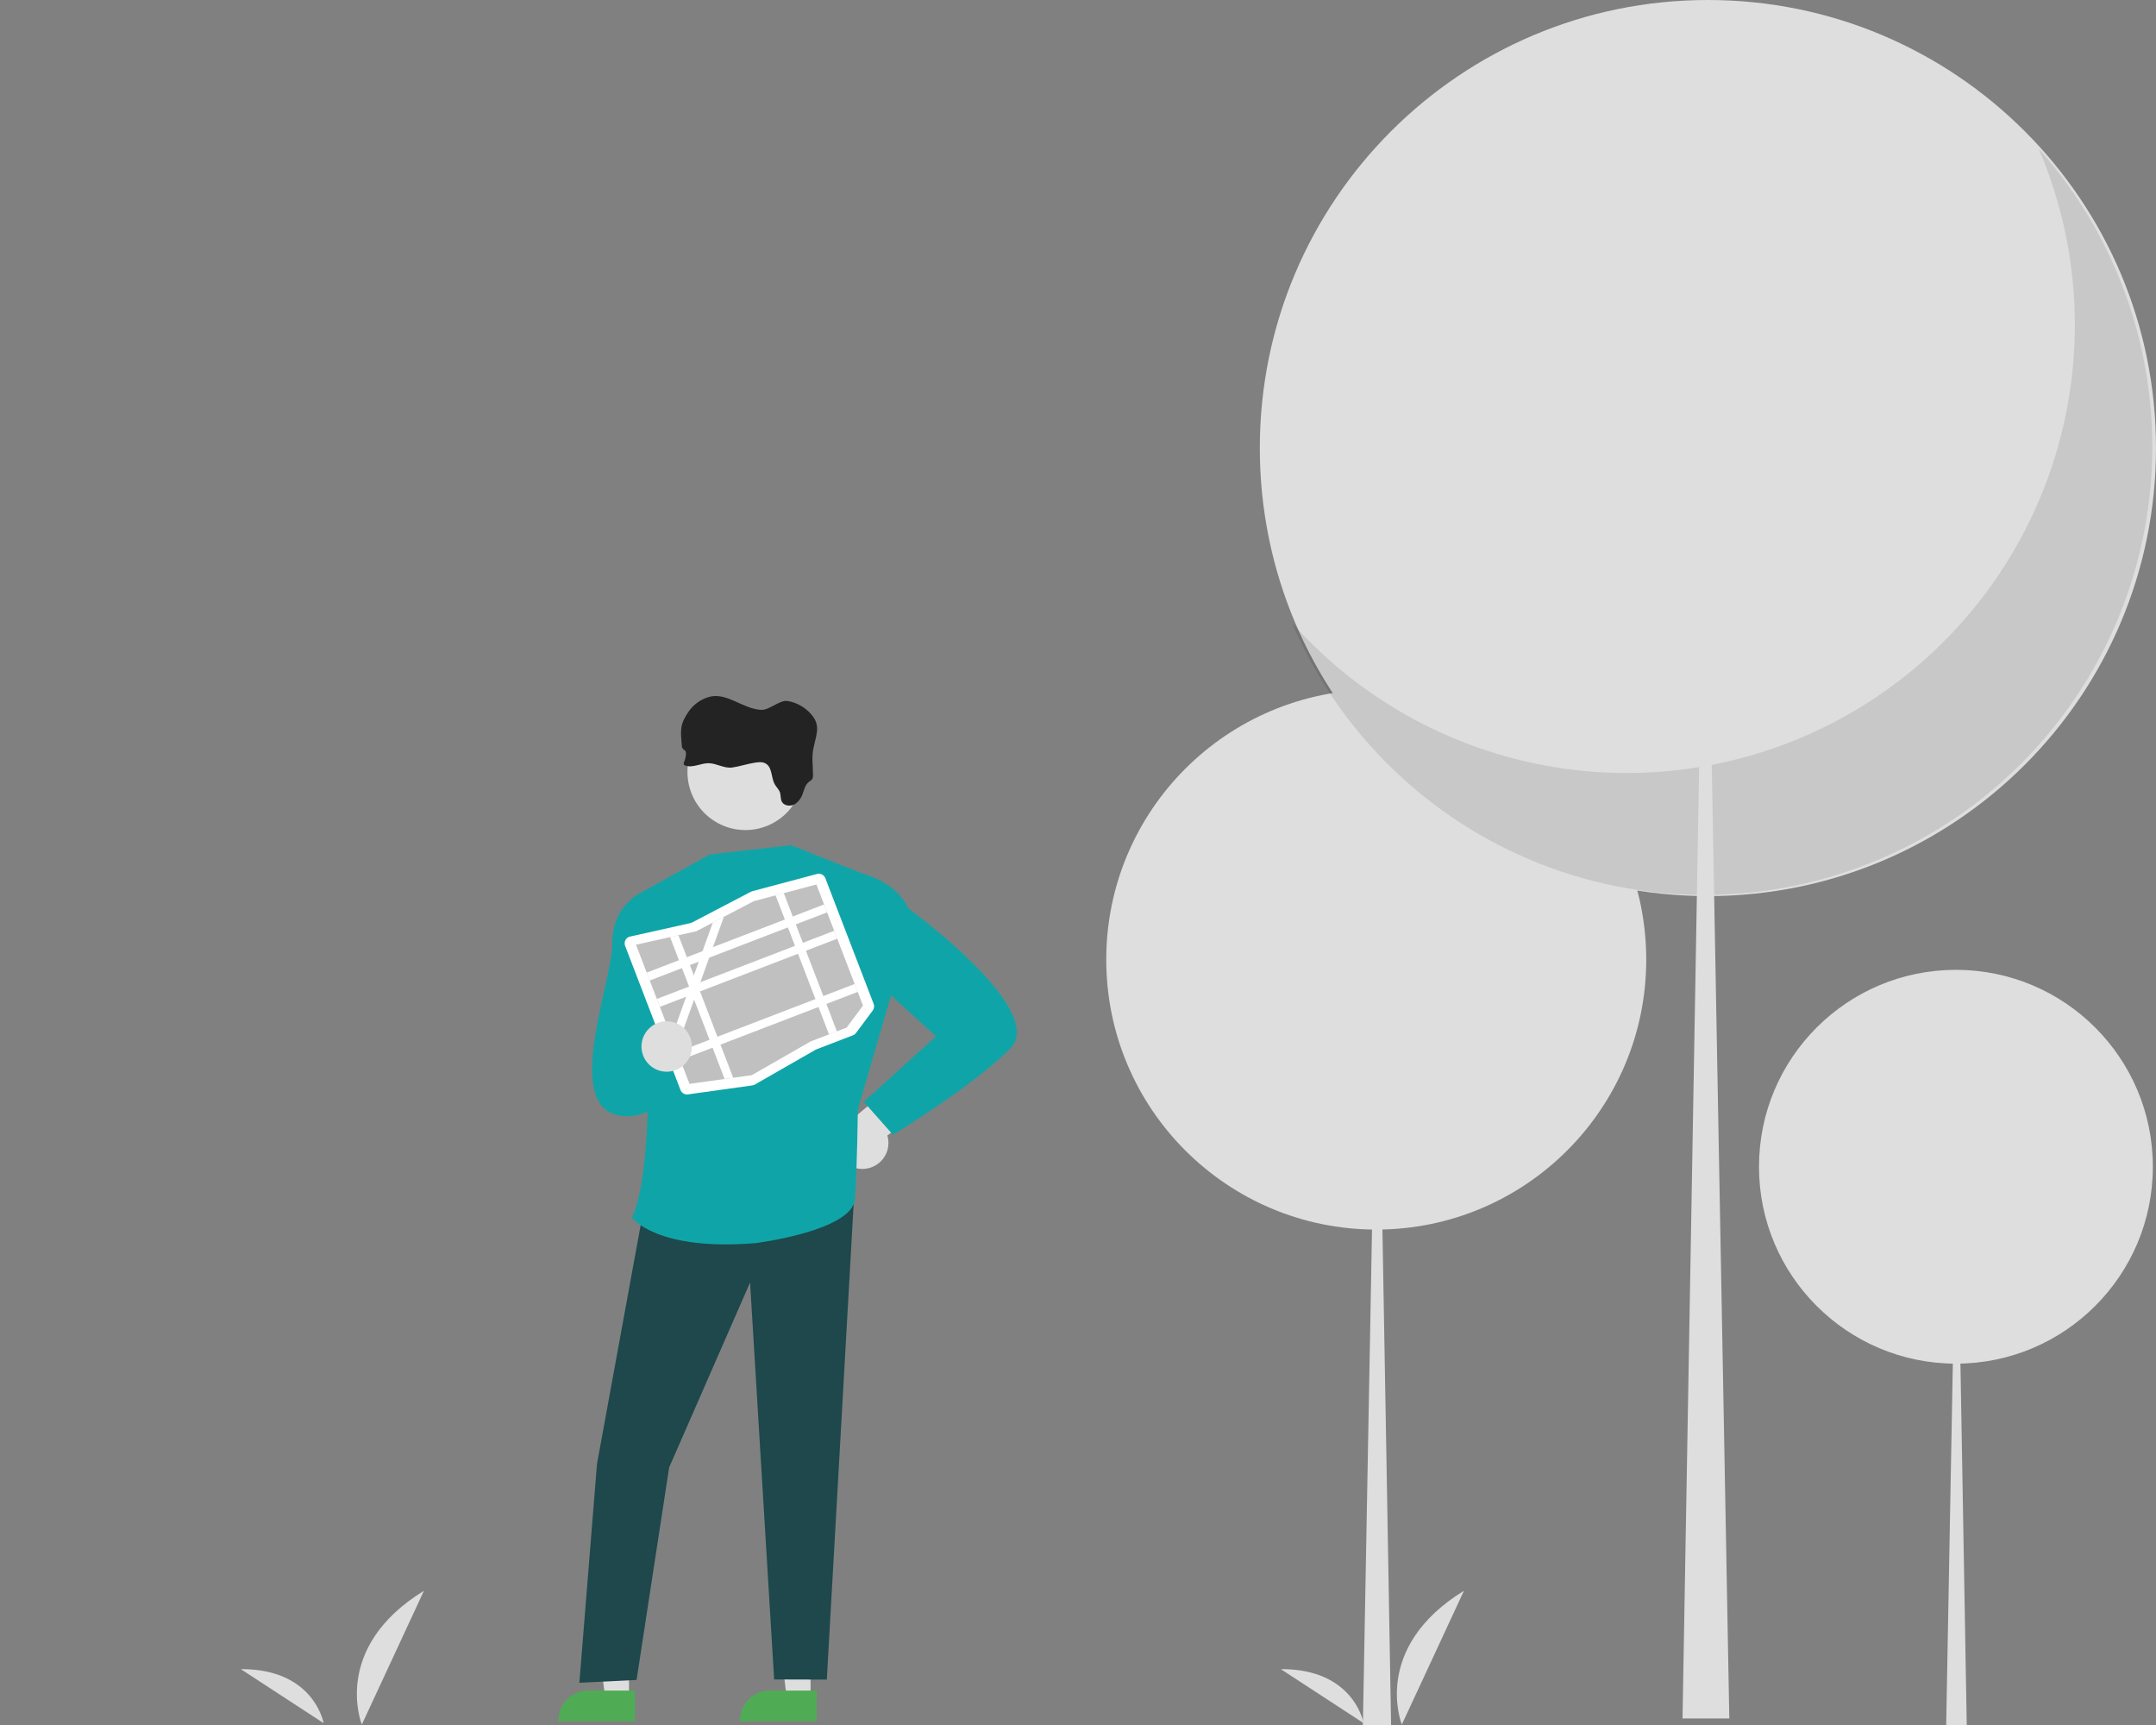 <svg width="765" height="612" viewBox="0 0 765 612" fill="none" xmlns="http://www.w3.org/2000/svg">
    <rect x="0" y="0" width="765" height="612" fill="#808080" stroke="none"/>
    <g clip-path="url(#clip0_490_4306)">
        <path d="M128.386 611.843C128.386 611.843 117.364 584.72 150.427 564.379L128.386 611.843Z" fill="#DEDEDE"/>
        <path d="M114.831 611.349C114.831 611.349 111.469 592.018 85.448 592.184L114.831 611.349Z" fill="#DEDEDE"/>
        <path d="M497.403 611.843C497.403 611.843 486.382 584.72 519.445 564.379L497.403 611.843Z" fill="#DEDEDE"/>
        <path d="M483.849 611.349C483.849 611.349 480.487 592.018 454.466 592.184L483.849 611.349Z" fill="#DEDEDE"/>
        <path d="M488.326 436.23C541.235 436.23 584.126 393.348 584.126 340.451C584.126 287.553 541.235 244.671 488.326 244.671C435.417 244.671 392.525 287.553 392.525 340.451C392.525 393.348 435.417 436.23 488.326 436.23Z" fill="#DEDEDE"/>
        <path d="M488.588 340.45H488.852L493.589 612H483.588L488.588 340.45Z" fill="#DEDEDE"/>
        <path d="M694.008 483.798C732.598 483.798 763.882 452.521 763.882 413.94C763.882 375.358 732.598 344.081 694.008 344.081C655.417 344.081 624.134 375.358 624.134 413.94C624.134 452.521 655.417 483.798 694.008 483.798Z" fill="#DEDEDE"/>
        <path d="M694.2 413.939H694.391L697.847 612H690.552L694.2 413.939Z" fill="#DEDEDE"/>
        <path d="M307.078 414.649C308.417 414.495 309.705 414.05 310.853 413.345C312.001 412.64 312.98 411.691 313.721 410.567C314.463 409.442 314.949 408.169 315.145 406.836C315.341 405.503 315.242 404.144 314.856 402.853L341.417 383.7L325.508 377.659L302.724 396.774C300.598 397.566 298.838 399.111 297.775 401.114C296.713 403.118 296.423 405.442 296.959 407.645C297.496 409.849 298.823 411.779 300.688 413.069C302.553 414.36 304.826 414.922 307.078 414.649H307.078Z" fill="#DEDEDE"/>
        <path d="M287.606 602.527L279.172 602.526L275.16 570.003H287.608L287.606 602.527Z" fill="#DEDEDE"/>
        <path d="M289.757 610.701L262.562 610.7V610.356C262.562 607.549 263.677 604.858 265.662 602.873C267.648 600.889 270.34 599.774 273.147 599.773H273.148L289.757 599.774L289.757 610.701Z" fill="#4FAC55"/>
        <path d="M223.185 602.527L214.751 602.526L210.739 570.003H223.186L223.185 602.527Z" fill="#DEDEDE"/>
        <path d="M225.336 610.701L198.142 610.7V610.356C198.142 607.549 199.257 604.858 201.242 602.873C203.227 600.889 205.919 599.774 208.727 599.773H208.727L225.337 599.774L225.336 610.701Z" fill="#4FAC55"/>
        <path d="M229.7 421.669L211.826 519.393L205.574 597.015L225.871 596.017L237.425 520.64L266.142 455.009L274.689 595.836L293.374 595.896L303.427 417.76L229.7 421.669Z" fill="#1E484B"/>
        <path d="M305.715 309.815L280.663 299.849L251.922 303.136L227.558 316.602C227.558 316.602 235.011 410.053 224.208 431.973C224.208 431.973 232.863 443.96 268.132 441.034C268.132 441.034 302.487 436.693 303.339 425.429C304.191 414.166 304.37 393.688 304.37 393.688L316.295 352.603L305.715 309.815Z" fill="#0FA5A8"/>
        <path d="M237.351 318.401L227.557 316.603C227.557 316.603 217.137 321.17 217.244 334.782C217.351 348.394 198.836 394.028 220.988 395.942C243.14 397.855 237.351 363.58 237.351 363.58V318.401Z" fill="#0FA5A8"/>
        <path d="M297.769 315.613L305.715 309.815C305.715 309.815 317.846 312.555 322.334 322.318C322.334 322.318 372.083 358.391 358.399 372.072C344.715 385.752 316.821 402.59 316.821 402.59L306.494 390.899L332.117 367.692L311.096 348.547L297.769 315.613Z" fill="#0FA5A8"/>
        <path d="M285.065 273.939C285.061 279.39 282.892 284.617 279.036 288.471C275.179 292.324 269.949 294.489 264.497 294.489C259.044 294.489 253.815 292.324 249.958 288.471C246.101 284.617 243.933 279.39 243.929 273.939V273.15C244.14 267.771 246.452 262.69 250.368 258.997C254.284 255.303 259.493 253.292 264.876 253.396C270.259 253.499 275.386 255.708 279.158 259.549C282.93 263.39 285.045 268.556 285.049 273.939H285.065Z" fill="#DEDEDE"/>
        <path d="M267.623 270.624C268.939 270.408 270.365 270.203 271.544 270.808C274.107 272.119 273.518 275.833 274.918 278.285C275.47 279.259 276.365 280.053 276.733 281.106C277.102 282.158 276.875 283.473 277.454 284.489C278.291 285.957 280.56 286.173 282.049 285.299C283.458 284.324 284.479 282.884 284.933 281.232C285.428 279.832 285.844 278.285 287.038 277.37C287.473 277.123 287.862 276.804 288.191 276.428C288.438 275.93 288.533 275.37 288.465 274.818C288.465 271.261 287.912 268.504 288.717 265.057C290.007 259.501 291.186 256.754 287.101 252.634C285.011 250.551 282.32 249.174 279.407 248.698C276.775 248.267 272.902 251.939 270.239 251.855C263.465 251.587 257.75 245.315 251.292 247.341C248.469 248.227 246.021 250.029 244.335 252.46C241.177 257.112 241.461 258.911 241.919 264.463C241.912 264.884 242.035 265.297 242.271 265.647C242.508 265.931 242.892 266.083 243.124 266.373C243.373 266.755 243.467 267.218 243.387 267.667C243.317 268.571 243.105 269.459 242.761 270.298C242.674 270.438 242.62 270.596 242.604 270.761C242.588 270.925 242.609 271.09 242.666 271.245C242.796 271.421 242.981 271.547 243.192 271.603C245.824 272.55 248.666 270.724 251.482 270.772C254.297 270.819 256.971 272.703 259.876 272.292C262.439 271.898 265.039 271.05 267.623 270.624Z" fill="#232323"/>
        <path d="M267.487 384.943C267.312 385.01 267.13 385.057 266.943 385.083L244.105 388.27C243.552 388.349 242.989 388.238 242.509 387.955C242.028 387.671 241.658 387.233 241.459 386.711L221.801 335.569C221.673 335.238 221.619 334.883 221.641 334.529C221.663 334.175 221.762 333.83 221.929 333.517C222.097 333.205 222.33 332.932 222.613 332.718C222.895 332.503 223.221 332.352 223.567 332.275H223.567L245.045 327.483C245.21 327.446 245.371 327.387 245.521 327.309L266.411 316.389C266.572 316.305 266.743 316.239 266.919 316.192L289.908 310.064C290.497 309.906 291.123 309.972 291.666 310.249C292.209 310.526 292.631 310.994 292.848 311.564L309.989 356.157C310.14 356.545 310.189 356.965 310.132 357.378C310.076 357.791 309.915 358.182 309.665 358.516L303.737 366.475C303.458 366.849 303.079 367.137 302.643 367.304L289.687 372.282C289.594 372.318 289.504 372.361 289.418 372.41L267.83 384.78C267.72 384.843 267.605 384.897 267.487 384.943Z" fill="white"/>
        <path d="M278.113 316.882L275.193 317.66L267.457 319.723L267.443 319.726L256.852 325.263L252.921 327.318L252.919 327.319L247.016 330.405L246.854 330.441L240.721 331.808L237.757 332.471L225.668 335.168L244.646 384.539L257.104 382.801L260.158 382.374L266.668 381.464L266.744 381.454L287.664 369.467L300.392 364.576L306.203 356.775L289.684 313.798L278.113 316.882Z" fill="#C0C0C0"/>
        <path d="M292.405 320.879L229.471 345.06L230.548 347.863L293.483 323.682L292.405 320.879Z" fill="white"/>
        <path d="M295.998 330.225L233.063 354.406L234.141 357.21L297.076 333.029L295.998 330.225Z" fill="white"/>
        <path d="M303.255 349.104L240.32 373.284L241.398 376.088L304.333 351.907L303.255 349.104Z" fill="white"/>
        <path d="M278.113 316.882L296.954 365.898L294.15 366.975L275.193 317.661L278.113 316.882Z" fill="white"/>
        <path d="M256.852 325.263L252.983 336.026L251.642 339.759L248.513 348.47L247.842 350.332L247.17 352.203L246.287 354.66L239.945 372.307L238.296 368.018L243.467 353.626L244.637 350.368L244.809 349.893L246.192 346.04L247.938 341.183L249.28 337.448L252.919 327.32L252.921 327.319L256.852 325.263Z" fill="white"/>
        <path d="M240.722 331.808L260.158 382.374L257.104 382.801L237.757 332.471L240.722 331.808Z" fill="white"/>
        <path d="M236.561 380.228C241.503 380.228 245.508 376.223 245.508 371.282C245.508 366.342 241.503 362.337 236.561 362.337C231.62 362.337 227.614 366.342 227.614 371.282C227.614 376.223 231.62 380.228 236.561 380.228Z" fill="#DEDEDE"/>
        <path d="M606.006 317.918C693.816 317.918 765 246.749 765 158.959C765 71.168 693.816 0 606.006 0C518.197 0 447.013 71.168 447.013 158.959C447.013 246.749 518.197 317.918 606.006 317.918Z" fill="#DEDEDE"/>
        <path opacity="0.1" d="M723.402 52.787C738.233 87.471 740.245 126.296 729.078 162.327C717.912 198.357 694.295 229.243 662.448 249.467C630.6 269.691 592.598 277.934 555.231 272.724C517.865 267.513 483.569 249.188 458.472 221.024C467.531 242.214 481.091 261.182 498.21 276.613C515.33 292.044 535.6 303.569 557.618 310.39C579.635 317.211 602.872 319.165 625.719 316.116C648.567 313.067 670.478 305.089 689.935 292.733C709.392 280.377 725.929 263.94 738.401 244.56C750.874 225.181 758.982 203.321 762.166 180.497C765.349 157.673 763.531 134.43 756.838 112.378C750.145 90.326 738.736 69.993 723.402 52.787Z" fill="black"/>
        <path d="M605.3 159H604.863L597 609.675H613.599L605.3 159Z" fill="#DEDEDE"/>
    </g>
    <defs>
        <clipPath id="clip0_490_4306">
            <rect width="765" height="612" fill="white"/>
        </clipPath>
    </defs>
</svg>
